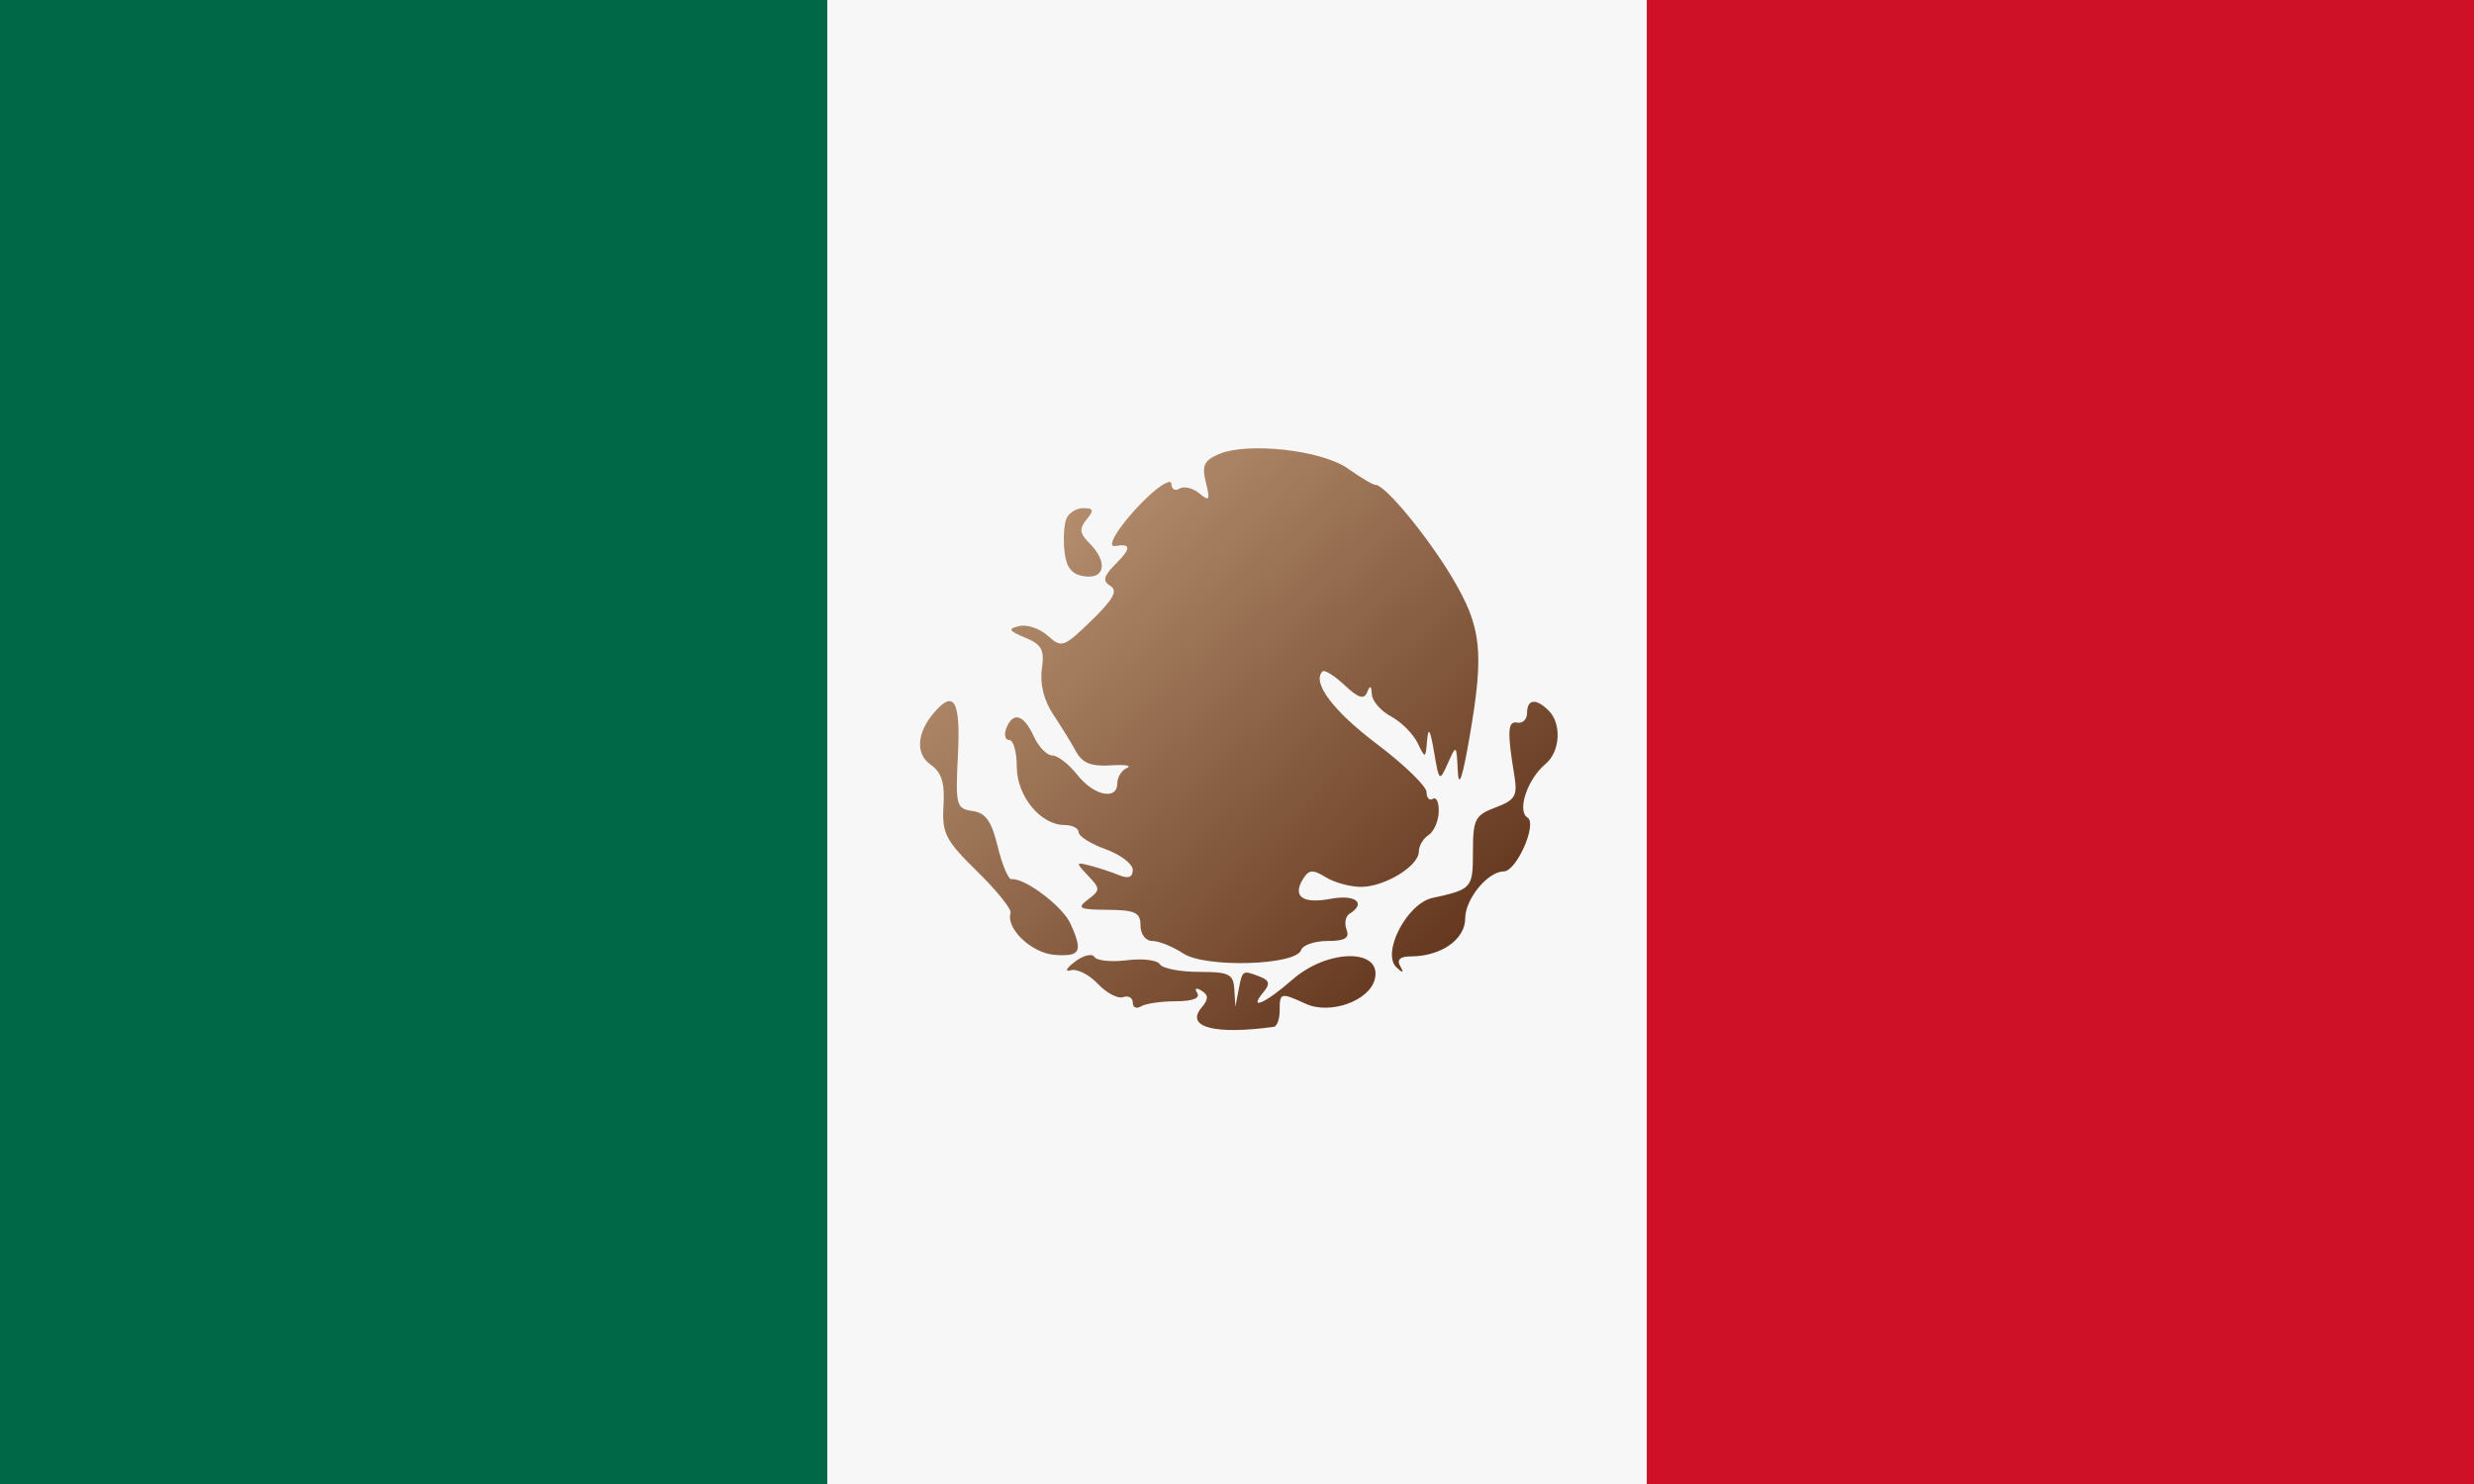 <svg width="320" height="192" viewBox="0 0 320 192" fill="none" xmlns="http://www.w3.org/2000/svg">
<rect x="0" y="0" width="320" height="192" fill="#808080" stroke="none"/>
<g clip-path="url(#clip0_55_1096)">
<rect x="213" width="107" height="192" fill="#CE1126"/>
<rect x="107" width="106" height="192" fill="#F7F7F7"/>
<rect width="107" height="192" fill="#006847"/>
<path d="M155.974 62.425C155.425 60.238 155.729 59.576 157.661 58.752C161.403 57.157 171.008 58.244 174.379 60.644C176 61.799 177.601 62.743 177.936 62.743C179.164 62.743 184.648 69.39 187.837 74.743C191.637 81.123 191.986 84.288 190.1 95.243C189.167 100.667 188.67 102.116 188.557 99.743C188.394 96.309 188.37 96.29 187.275 98.743C186.185 101.185 186.143 101.15 185.48 97.243C185.002 94.422 184.74 93.98 184.592 95.743C184.387 98.193 184.362 98.2 183.349 96.108C182.78 94.933 181.235 93.395 179.916 92.689C178.597 91.983 177.482 90.694 177.439 89.824C177.382 88.686 177.212 88.614 176.831 89.566C176.438 90.551 175.693 90.316 173.914 88.646C172.601 87.411 171.317 86.611 171.062 86.866C169.65 88.278 172.415 91.972 178.09 96.259C181.626 98.93 184.518 101.733 184.518 102.488C184.518 103.243 184.889 103.632 185.342 103.352C185.795 103.072 186.133 103.833 186.092 105.043C186.051 106.253 185.456 107.603 184.768 108.043C184.081 108.483 183.518 109.443 183.518 110.178C183.518 112.043 179.095 114.743 176.04 114.743C174.638 114.743 172.583 114.18 171.474 113.493C169.819 112.468 169.295 112.504 168.553 113.695C167.121 115.998 168.469 116.975 172.133 116.287C175.326 115.688 176.781 116.844 174.562 118.216C174.036 118.541 173.859 119.468 174.169 120.275C174.587 121.366 173.956 121.743 171.708 121.743C170.045 121.743 168.509 122.271 168.294 122.915C167.631 124.904 155.937 125.248 153.06 123.363C151.701 122.472 149.898 121.743 149.053 121.743C148.185 121.743 147.518 120.874 147.518 119.743C147.518 118.062 146.841 117.738 143.268 117.711C139.572 117.684 139.241 117.51 140.725 116.382C142.334 115.16 142.334 114.982 140.725 113.283C139.109 111.577 139.124 111.508 141.018 111.998C142.118 112.283 143.805 112.84 144.768 113.237C145.947 113.722 146.518 113.498 146.518 112.551C146.518 111.778 144.943 110.575 143.018 109.879C141.093 109.183 139.518 108.193 139.518 107.678C139.518 107.164 138.703 106.743 137.707 106.743C134.592 106.743 131.518 102.998 131.518 99.204C131.518 97.3 131.082 95.743 130.549 95.743C130.017 95.743 129.84 95.068 130.156 94.243C131.009 92.022 132.413 92.418 133.7 95.243C134.326 96.618 135.409 97.743 136.106 97.743C136.803 97.743 138.258 98.868 139.339 100.243C141.478 102.962 144.518 103.598 144.518 101.326C144.518 100.547 145.081 99.66 145.768 99.355C146.456 99.05 145.501 98.9 143.646 99.022C141.158 99.185 139.989 98.719 139.186 97.243C138.588 96.143 137.248 93.963 136.208 92.399C135.019 90.608 134.481 88.446 134.758 86.563C135.122 84.082 134.755 83.388 132.607 82.5C130.43 81.599 130.308 81.36 131.842 80.998C132.846 80.761 134.508 81.329 135.535 82.259C137.31 83.865 137.594 83.765 141.175 80.288C144.022 77.523 144.62 76.424 143.614 75.802C142.563 75.153 142.729 74.532 144.4 72.861C146.345 70.916 146.296 70.292 144.225 70.639C142.882 70.864 145.185 67.396 148.432 64.306C150.129 62.691 151.518 61.93 151.518 62.615C151.518 63.3 151.988 63.571 152.562 63.216C153.136 62.861 154.289 63.138 155.125 63.832C156.438 64.921 156.553 64.731 155.974 62.425Z" fill="url(#paint0_linear_55_1096)"/>
<path d="M137.693 71.409C137.515 69.85 137.613 67.937 137.912 67.159C138.211 66.38 139.199 65.743 140.109 65.743C141.452 65.743 141.533 66.02 140.541 67.215C139.564 68.392 139.64 69.008 140.919 70.287C143.3 72.668 142.954 74.944 140.268 74.563C138.638 74.331 137.929 73.462 137.693 71.409Z" fill="url(#paint1_linear_55_1096)"/>
<path d="M120.359 98.919C118.366 97.523 118.583 94.745 120.89 92.108C123.433 89.202 124.255 90.722 123.903 97.676C123.572 104.213 123.679 104.626 125.785 104.926C127.496 105.169 128.26 106.248 129.055 109.543C129.626 111.909 130.424 113.802 130.83 113.751C132.498 113.543 137.422 117.237 138.433 119.455C140.105 123.126 139.772 123.794 136.396 123.537C133.414 123.31 130.078 120.123 130.714 118.109C130.864 117.633 128.919 115.217 126.392 112.74C122.291 108.723 121.822 107.808 122.038 104.251C122.219 101.269 121.796 99.926 120.359 98.919Z" fill="url(#paint2_linear_55_1096)"/>
<path d="M196.268 93.493C196.956 93.631 197.518 93.068 197.518 92.243C197.518 90.435 198.685 90.31 200.318 91.943C202.018 93.643 201.805 97.26 199.914 98.829C197.572 100.773 196.177 104.914 197.574 105.777C198.871 106.579 196.155 112.743 194.504 112.743C192.453 112.743 189.518 116.311 189.518 118.805C189.518 121.56 186.377 123.743 182.412 123.743C181.093 123.743 180.643 124.173 181.106 124.993C181.619 125.902 181.492 125.95 180.642 125.17C178.646 123.34 181.962 116.902 185.274 116.177C190.404 115.053 190.518 114.923 190.518 110.188C190.518 106 190.791 105.466 193.446 104.464C195.999 103.5 196.309 102.967 195.868 100.301C194.925 94.609 195.005 93.24 196.268 93.493Z" fill="url(#paint3_linear_55_1096)"/>
<path d="M138.481 125.537C137.677 125.776 137.915 125.284 139.012 124.443C140.108 123.602 141.254 123.316 141.558 123.808C141.863 124.301 143.755 124.493 145.764 124.236C147.772 123.979 149.69 124.213 150.026 124.756C150.361 125.299 152.634 125.743 155.077 125.743C158.975 125.743 159.535 126.018 159.654 127.993L159.79 130.243L160.224 127.993C160.705 125.493 160.704 125.494 162.962 126.36C164.206 126.837 164.31 127.289 163.421 128.36C161.388 130.809 163.651 129.833 167.171 126.743C171.772 122.703 178.867 122.692 177.812 126.726C177.085 129.507 172.037 131.3 168.926 129.883C165.63 128.381 165.518 128.409 165.518 130.743C165.518 131.843 165.18 132.79 164.768 132.847C157.166 133.905 153.31 132.903 155.381 130.408C156.339 129.254 156.346 128.755 155.412 128.178C154.69 127.731 154.47 127.856 154.861 128.488C155.269 129.15 154.232 129.543 152.082 129.543C150.195 129.543 148.171 129.84 147.584 130.202C146.998 130.564 146.518 130.347 146.518 129.719C146.518 129.09 145.956 128.77 145.268 129.008C144.581 129.245 143.102 128.463 141.981 127.27C140.861 126.077 139.286 125.297 138.481 125.537Z" fill="url(#paint4_linear_55_1096)"/>
</g>
<defs>
<linearGradient id="paint0_linear_55_1096" x1="119" y1="49" x2="188" y2="125.5" gradientUnits="userSpaceOnUse">
<stop stop-color="#CEAA88"/>
<stop offset="1" stop-color="#62351C"/>
</linearGradient>
<linearGradient id="paint1_linear_55_1096" x1="119" y1="49" x2="188" y2="125.5" gradientUnits="userSpaceOnUse">
<stop stop-color="#CEAA88"/>
<stop offset="1" stop-color="#62351C"/>
</linearGradient>
<linearGradient id="paint2_linear_55_1096" x1="119" y1="49" x2="188" y2="125.5" gradientUnits="userSpaceOnUse">
<stop stop-color="#CEAA88"/>
<stop offset="1" stop-color="#62351C"/>
</linearGradient>
<linearGradient id="paint3_linear_55_1096" x1="119" y1="49" x2="188" y2="125.5" gradientUnits="userSpaceOnUse">
<stop stop-color="#CEAA88"/>
<stop offset="1" stop-color="#62351C"/>
</linearGradient>
<linearGradient id="paint4_linear_55_1096" x1="119" y1="49" x2="188" y2="125.5" gradientUnits="userSpaceOnUse">
<stop stop-color="#CEAA88"/>
<stop offset="1" stop-color="#62351C"/>
</linearGradient>
<clipPath id="clip0_55_1096">
<rect width="320" height="192" fill="white"/>
</clipPath>
</defs>
</svg>
